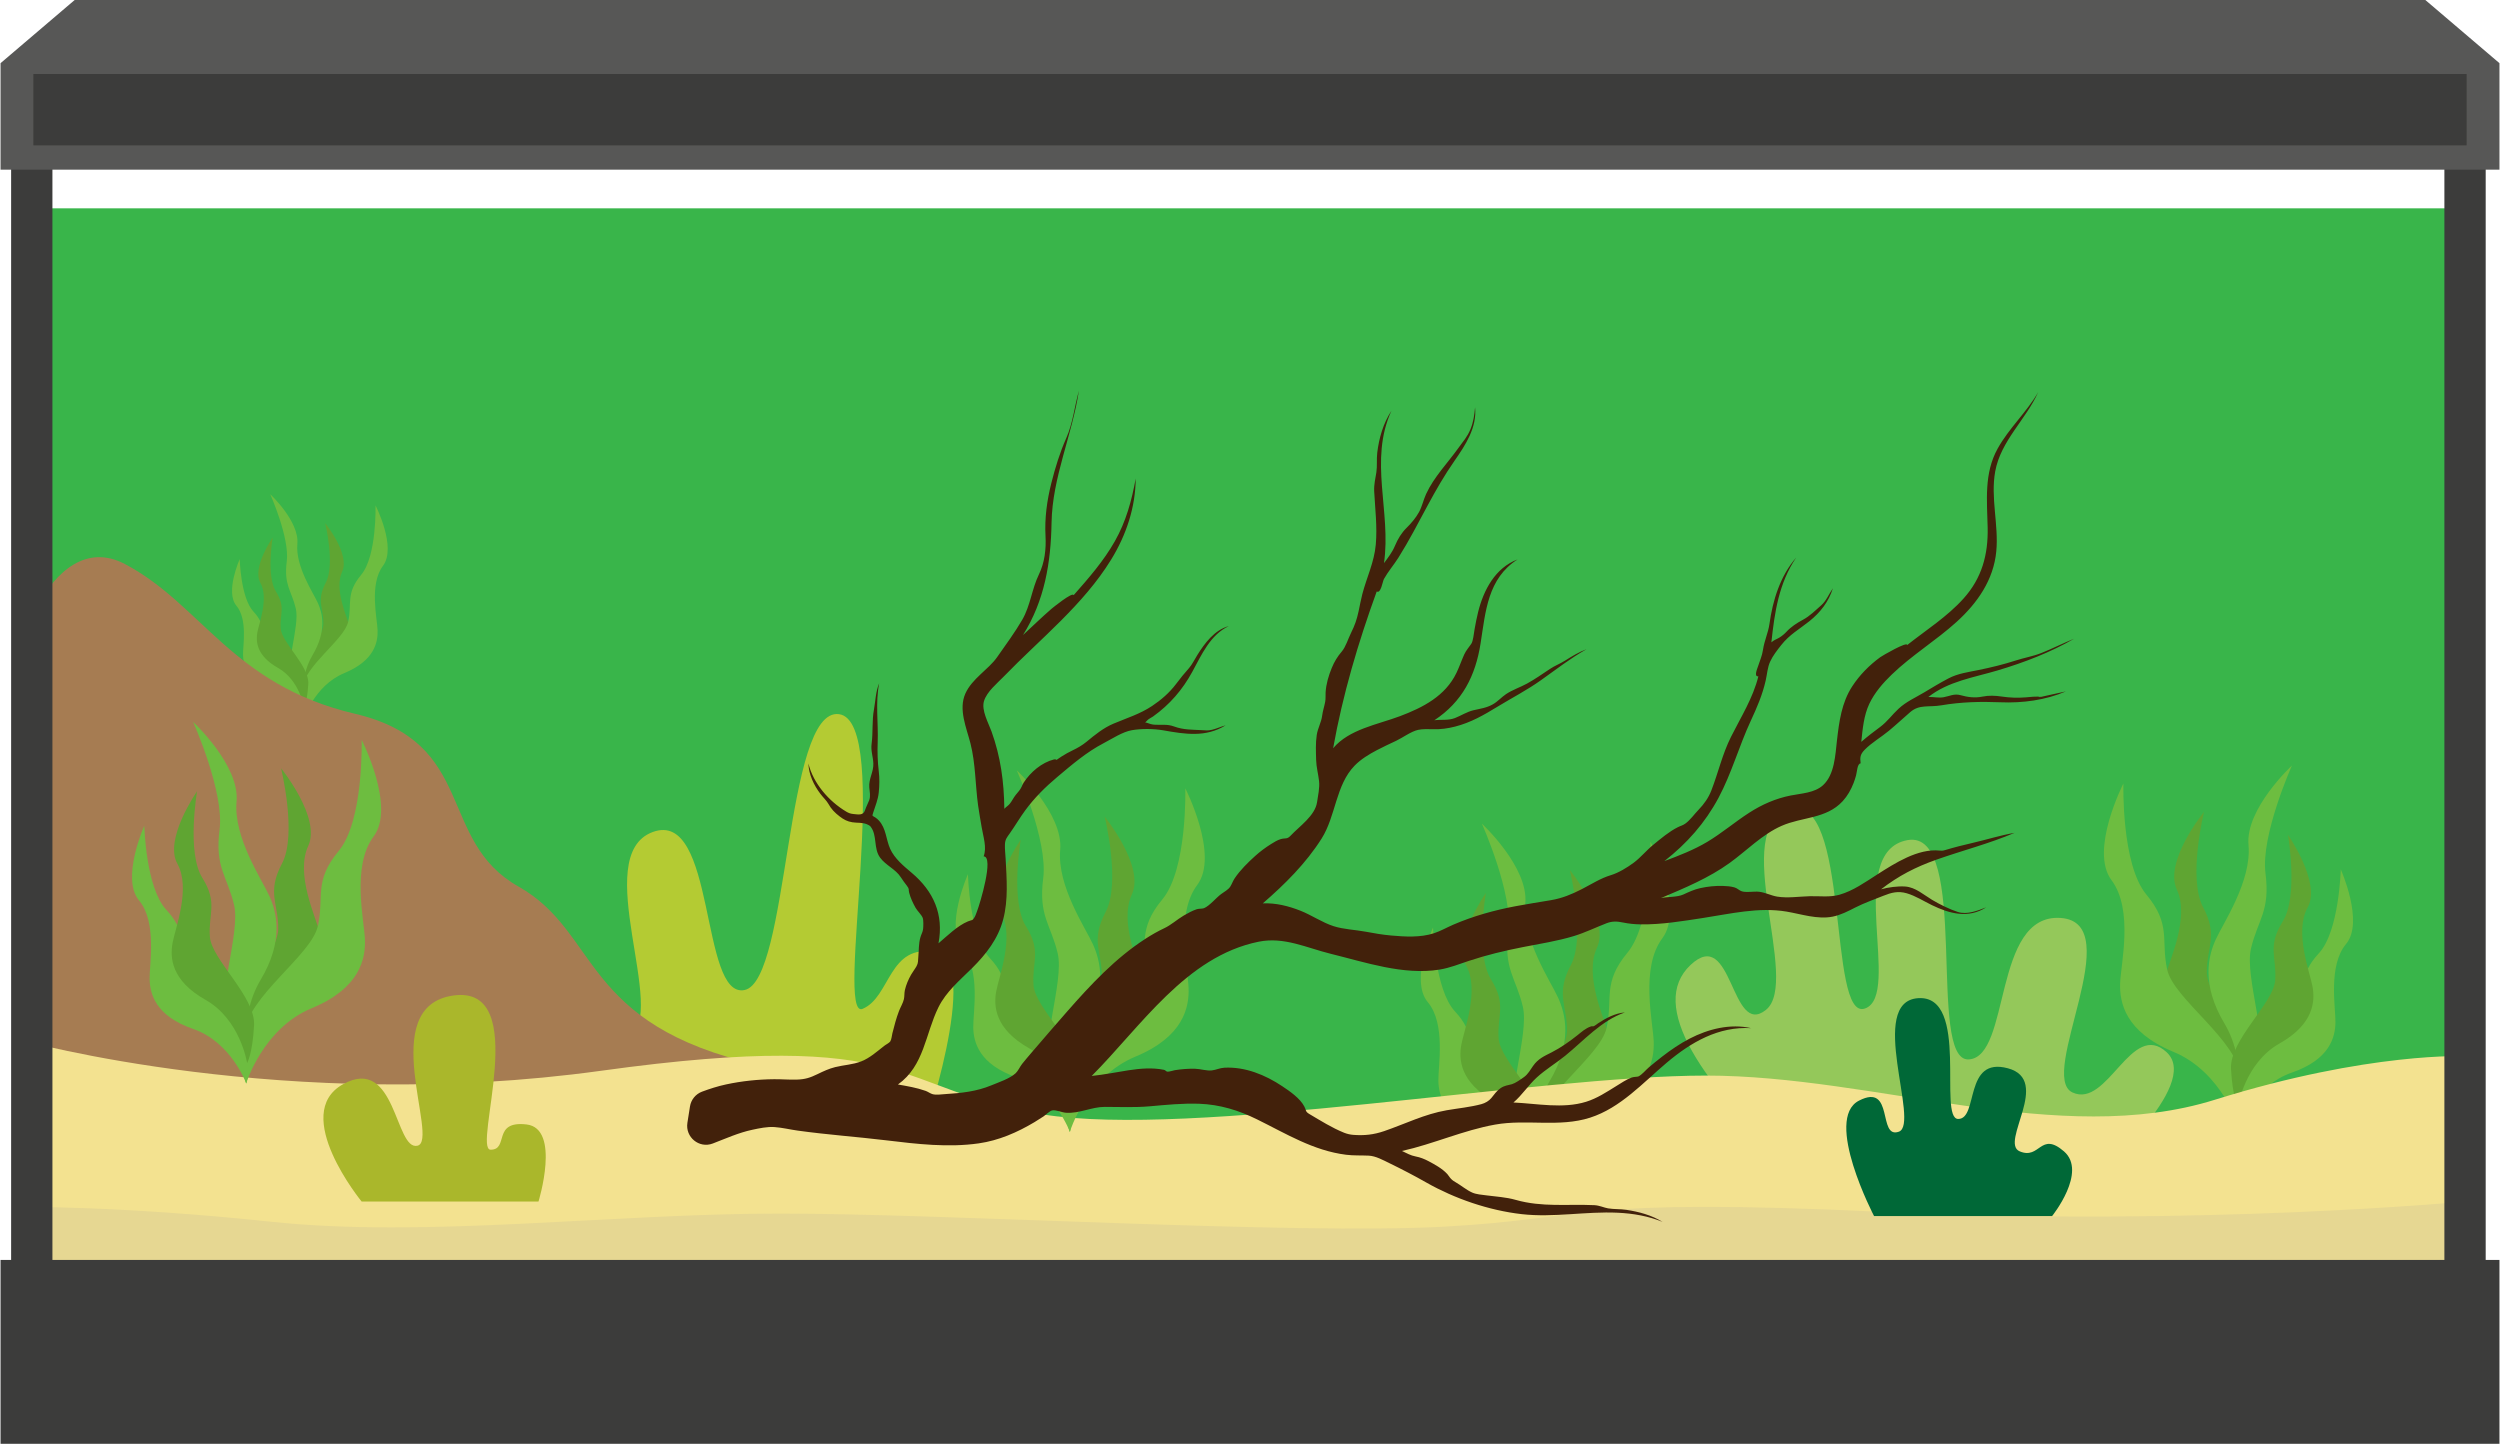 <?xml version="1.0" encoding="UTF-8"?>
<svg width="516px" height="298px" viewBox="0 0 516 298" version="1.1" xmlns="http://www.w3.org/2000/svg" xmlns:xlink="http://www.w3.org/1999/xlink">
    <!-- Generator: Sketch 54.1 (76490) - https://sketchapp.com -->
    <title>Group 151</title>
    <desc>Created with Sketch.</desc>
    <g id="Page-1" stroke="none" stroke-width="1" fill="none" fill-rule="evenodd">
        <g id="Artboard-2" transform="translate(-142, -101)">
            <g id="Group-151">
                <polygon id="Fill-89" fill="#39B54A" points="148 144 651 144 651 374 148 374"></polygon>
                <path d="M204.753,247.914 C204.753,247.914 205.272,241.701 209.987,238.543 C214.702,235.388 214.591,232.138 214.092,230.146 C213.593,228.156 210.93,222.626 212.62,218.997 C214.313,215.369 209.114,208.983 209.114,208.983 C209.114,208.983 211.22,217.523 209.237,221.264 C207.255,225.004 208.766,226.399 208.756,229.67 C208.746,232.941 202.881,238.62 203.396,242.688 C203.911,246.756 204.753,247.914 204.753,247.914" id="Fill-91" fill="#5FA532"></path>
                <path d="M204.606,249.642 C204.606,249.642 206.779,242.528 213.049,239.935 C219.319,237.343 220.01,233.535 219.935,231.102 C219.86,228.669 218.168,221.621 221.047,217.785 C223.928,213.948 219.511,205.321 219.511,205.321 C219.511,205.321 219.794,215.746 216.548,219.645 C213.302,223.545 214.703,225.516 213.864,229.321 C213.026,233.127 204.785,238.392 204.353,243.246 C203.921,248.101 204.606,249.642 204.606,249.642" id="Fill-93" fill="#6DBD40"></path>
                <path d="M207.602,225.441 C206.651,223.339 202.956,217.914 203.376,213.25 C203.797,208.588 197.773,203 197.773,203 C197.773,203 201.819,212.025 201.186,216.907 C200.553,221.79 202.181,222.891 203.055,226.608 C203.929,230.325 200.605,238.652 202.128,243.107 C203.653,247.563 204.662,248.608 204.662,248.608 C204.662,248.608 203.415,241.386 206.468,236.292 C209.519,231.197 208.551,227.543 207.602,225.441" id="Fill-95" fill="#6DBD40"></path>
                <path d="M204.632,249.643 C204.632,249.643 202.689,244.295 197.784,242.604 C192.88,240.914 192.2,238.029 192.162,236.162 C192.125,234.295 193.146,228.816 190.789,226.013 C188.432,223.209 191.477,216.392 191.477,216.392 C191.477,216.392 191.669,224.393 194.308,227.226 C196.948,230.06 195.952,231.637 196.743,234.512 C197.534,237.388 204.055,241.033 204.575,244.732 C205.097,248.431 204.632,249.643 204.632,249.643" id="Fill-97" fill="#6DBD40"></path>
                <path d="M204.736,246.993 C204.736,246.993 203.868,241.387 199.383,238.857 C194.9,236.328 194.793,233.369 195.118,231.525 C195.444,229.681 197.509,224.469 195.742,221.294 C193.973,218.119 198.286,211.948 198.286,211.948 C198.286,211.948 196.92,219.855 198.96,223.109 C200.999,226.365 199.715,227.74 199.934,230.709 C200.152,233.679 205.841,238.417 205.633,242.149 C205.426,245.881 204.736,246.993 204.736,246.993" id="Fill-99" fill="#5FA532"></path>
                <path d="M513.783,344 L574.133,344 C574.133,344 596.519,325.017 589.219,318.204 C581.916,311.396 577.049,329.884 569.752,326.479 C562.452,323.073 581.433,291.438 567.32,290.466 C553.206,289.492 557.098,319.18 548.34,319.665 C539.579,320.156 548.821,271.978 535.684,274.407 C522.543,276.841 534.709,306.437 526.924,309.158 C519.138,311.881 524.01,264.187 511.352,268.079 C498.697,271.972 513.789,303.605 506.486,309.444 C499.181,315.288 499.67,291.901 490.91,300.186 C482.152,308.473 492.855,324.538 513.783,344" id="Fill-101" fill="#94C85A"></path>
                <path d="M262.599,336 L332.194,336 C332.194,336 344.847,299.502 335.111,297.553 C325.377,295.605 325.87,306.797 320.029,309.23 C314.188,311.664 326.356,249.861 315.161,248.402 C303.966,246.941 304.94,303.389 295.694,305.338 C286.446,307.287 289.853,267.863 276.714,272.732 C263.573,277.598 280.117,310.203 271.845,315.072 C263.573,319.939 263.578,282.928 250.92,292.186 C238.265,301.443 262.599,336 262.599,336" id="Fill-103" fill="#B4CB33"></path>
                <path d="M459.029,342.876 C459.029,342.876 459.858,332.934 467.405,327.88 C474.951,322.83 474.773,317.629 473.974,314.442 C473.175,311.256 468.913,302.408 471.62,296.6 C474.327,290.793 466.008,280.574 466.008,280.574 C466.008,280.574 469.379,294.241 466.205,300.227 C463.032,306.212 465.45,308.445 465.434,313.679 C465.42,318.914 456.034,328.001 456.857,334.513 C457.681,341.022 459.029,342.876 459.029,342.876" id="Fill-105" fill="#5FA532"></path>
                <path d="M458.795,345.643 C458.795,345.643 462.273,334.257 472.307,330.108 C482.339,325.959 483.447,319.866 483.326,315.972 C483.205,312.08 480.497,300.8 485.107,294.661 C489.716,288.52 482.648,274.714 482.648,274.714 C482.648,274.714 483.101,291.399 477.906,297.639 C472.711,303.878 474.953,307.034 473.61,313.123 C472.27,319.212 459.08,327.638 458.391,335.407 C457.7,343.176 458.795,345.643 458.795,345.643" id="Fill-107" fill="#6DBD40"></path>
                <path d="M463.587,306.912 C462.066,303.549 456.151,294.866 456.825,287.403 C457.5,279.942 447.858,271 447.858,271 C447.858,271 454.333,285.443 453.32,293.256 C452.308,301.069 454.912,302.831 456.312,308.779 C457.711,314.729 452.391,328.055 454.829,335.183 C457.268,342.315 458.883,343.986 458.883,343.986 C458.883,343.986 456.887,332.43 461.773,324.276 C466.656,316.124 465.107,310.275 463.587,306.912" id="Fill-109" fill="#6DBD40"></path>
                <path d="M458.835,345.643 C458.835,345.643 455.726,337.084 447.878,334.378 C440.029,331.673 438.94,327.057 438.881,324.07 C438.82,321.081 440.453,312.313 436.683,307.828 C432.91,303.34 437.782,292.431 437.782,292.431 C437.782,292.431 438.091,305.234 442.314,309.769 C446.539,314.305 444.945,316.828 446.212,321.429 C447.478,326.031 457.911,331.864 458.744,337.784 C459.579,343.704 458.835,345.643 458.835,345.643" id="Fill-111" fill="#6DBD40"></path>
                <path d="M459.002,341.402 C459.002,341.402 457.613,332.43 450.438,328.382 C443.262,324.336 443.091,319.601 443.611,316.649 C444.133,313.698 447.439,305.357 444.608,300.276 C441.778,295.196 448.68,285.318 448.68,285.318 C448.68,285.318 446.494,297.972 449.759,303.181 C453.022,308.39 450.968,310.591 451.318,315.343 C451.667,320.096 460.772,327.678 460.439,333.65 C460.107,339.623 459.002,341.402 459.002,341.402" id="Fill-113" fill="#5FA532"></path>
                <path d="M603.889,330.876 C603.889,330.876 603.059,320.934 595.512,315.88 C587.966,310.83 588.145,305.629 588.944,302.442 C589.743,299.256 594.004,290.408 591.298,284.6 C588.59,278.793 596.909,268.574 596.909,268.574 C596.909,268.574 593.539,282.241 596.712,288.227 C599.885,294.212 597.467,296.445 597.483,301.679 C597.497,306.914 606.883,316.001 606.06,322.513 C605.236,329.022 603.889,330.876 603.889,330.876" id="Fill-115" fill="#5FA532"></path>
                <path d="M604.122,333.643 C604.122,333.643 600.645,322.257 590.611,318.108 C580.578,313.959 579.471,307.866 579.591,303.972 C579.712,300.08 582.421,288.8 577.81,282.661 C573.201,276.52 580.27,262.714 580.27,262.714 C580.27,262.714 579.816,279.399 585.012,285.639 C590.206,291.878 587.965,295.034 589.307,301.123 C590.647,307.212 603.837,315.638 604.526,323.407 C605.218,331.176 604.122,333.643 604.122,333.643" id="Fill-117" fill="#6DBD40"></path>
                <path d="M599.33,294.912 C600.851,291.549 606.766,282.866 606.092,275.403 C605.417,267.942 615.059,259 615.059,259 C615.059,259 608.585,273.443 609.597,281.256 C610.609,289.069 608.005,290.831 606.605,296.779 C605.207,302.729 610.526,316.055 608.088,323.183 C605.649,330.315 604.035,331.986 604.035,331.986 C604.035,331.986 606.03,320.43 601.144,312.276 C596.261,304.124 597.81,298.275 599.33,294.912" id="Fill-119" fill="#6DBD40"></path>
                <path d="M604.082,333.643 C604.082,333.643 607.191,325.084 615.04,322.378 C622.889,319.673 623.977,315.057 624.037,312.07 C624.097,309.081 622.464,300.313 626.235,295.828 C630.008,291.34 625.135,280.431 625.135,280.431 C625.135,280.431 624.827,293.234 620.603,297.769 C616.379,302.305 617.972,304.828 616.706,309.429 C615.439,314.031 605.006,319.864 604.173,325.784 C603.339,331.704 604.082,333.643 604.082,333.643" id="Fill-121" fill="#6DBD40"></path>
                <path d="M603.915,329.402 C603.915,329.402 605.304,320.43 612.479,316.382 C619.656,312.336 619.827,307.601 619.307,304.649 C618.784,301.698 615.479,293.357 618.309,288.276 C621.139,283.196 614.237,273.318 614.237,273.318 C614.237,273.318 616.424,285.972 613.159,291.181 C609.895,296.39 611.949,298.591 611.599,303.343 C611.25,308.096 602.145,315.678 602.478,321.65 C602.81,327.623 603.915,329.402 603.915,329.402" id="Fill-123" fill="#5FA532"></path>
                <path d="M364.008,366 C364.008,366 335.523,329.15 298.596,320.829 C261.669,312.509 265.89,293.489 249.009,283.979 C232.128,274.47 240.569,254.263 215.247,248.319 C189.927,242.375 183.597,225.733 167.771,217.413 C151.946,209.092 142.449,239.998 145.614,245.941 C148.78,251.885 153,326.772 153,326.772 L153,366 L364.008,366 Z" id="Fill-125" fill="#A67C52"></path>
                <path d="M651.113,319 C651.113,319 631.113,318 599.113,328 C567.113,338 529.113,323 494.113,323 C459.113,323 388.113,336 357.113,331 C326.113,326 331.113,313 266.113,322 C201.113,331 146.328,315.667 146.328,315.667 L146,366.035 L651.113,366.035 L651.113,319 Z" id="Fill-127" fill="#F3E290"></path>
                <path d="M146,350.127 C146,350.127 166,349.789 198,353.171 C230,356.554 268,351.481 303,351.481 C338,351.481 409,355.877 440,354.186 C471,352.495 466,348.098 531,351.142 C596,354.186 650.785,349 650.785,349 L651.113,366.035 L146,366.035 L146,350.127 Z" id="Fill-129" fill="#E6D792"></path>
                <polygon id="Fill-131" fill="#3C3C3B" points="144.297 366.035 152.821 366.035 152.821 131.009 144.297 131.009"></polygon>
                <polygon id="Fill-133" fill="#3C3C3B" points="646.523 366.035 655.047 366.035 655.047 131.009 646.523 131.009"></polygon>
                <polygon id="Fill-134" fill="#3C3C3B" points="142.113 399 657.888 399 657.888 361.052 142.113 361.052"></polygon>
                <path d="M657.888,136.013 L142.113,136.013 L142.113,114.039 C148.086,108.947 151.438,106.092 157.41,101 L642.59,101 C648.564,106.092 651.912,108.947 657.888,114.039 L657.888,136.013 Z" id="Fill-135" fill="#575756"></path>
                <polygon id="Fill-136" fill="#3C3C3B" points="148.887 131.009 651.113 131.009 651.113 116.274 148.887 116.274"></polygon>
                <path d="M201.405,306.88 C208.951,301.83 208.773,296.629 207.974,293.442 C207.175,290.256 202.913,281.408 205.62,275.6 C208.327,269.793 200.008,259.574 200.008,259.574 C200.008,259.574 203.379,273.241 200.205,279.227 C197.032,285.212 199.45,287.445 199.434,292.679 C199.42,297.914 190.034,307.001 190.857,313.513 C191.681,320.022 193.029,321.876 193.029,321.876 C193.029,321.876 193.858,311.934 201.405,306.88 Z" id="Fill-137" fill="#5FA532"></path>
                <path d="M192.795,324.643 C192.795,324.643 196.273,313.257 206.307,309.108 C216.339,304.959 217.447,298.866 217.326,294.972 C217.205,291.08 214.497,279.8 219.107,273.661 C223.716,267.52 216.648,253.714 216.648,253.714 C216.648,253.714 217.101,270.399 211.906,276.639 C206.711,282.878 208.953,286.034 207.61,292.123 C206.27,298.212 193.08,306.638 192.391,314.407 C191.7,322.176 192.795,324.643 192.795,324.643" id="Fill-138" fill="#6DBD40"></path>
                <path d="M197.587,285.912 C196.066,282.549 190.151,273.866 190.825,266.403 C191.5,258.942 181.858,250 181.858,250 C181.858,250 188.333,264.443 187.32,272.256 C186.308,280.069 188.912,281.831 190.312,287.779 C191.711,293.729 186.391,307.055 188.829,314.183 C191.268,321.315 192.883,322.986 192.883,322.986 C192.883,322.986 190.887,311.43 195.773,303.276 C200.656,295.124 199.107,289.275 197.587,285.912" id="Fill-139" fill="#6DBD40"></path>
                <path d="M192.835,324.643 C192.835,324.643 189.726,316.084 181.878,313.378 C174.029,310.673 172.94,306.057 172.881,303.07 C172.82,300.081 174.453,291.313 170.683,286.828 C166.91,282.34 171.782,271.431 171.782,271.431 C171.782,271.431 172.091,284.234 176.314,288.769 C180.539,293.305 178.945,295.828 180.212,300.429 C181.478,305.031 191.911,310.864 192.744,316.784 C193.579,322.704 192.835,324.643 192.835,324.643" id="Fill-140" fill="#6DBD40"></path>
                <path d="M193.002,320.402 C193.002,320.402 191.613,311.43 184.438,307.382 C177.262,303.336 177.091,298.601 177.611,295.649 C178.133,292.698 181.439,284.357 178.608,279.276 C175.778,274.196 182.68,264.318 182.68,264.318 C182.68,264.318 180.494,276.972 183.759,282.181 C187.022,287.39 184.968,289.591 185.318,294.343 C185.667,299.096 194.772,306.678 194.439,312.65 C194.107,318.623 193.002,320.402 193.002,320.402" id="Fill-141" fill="#5FA532"></path>
                <path d="M363.029,331.876 C363.029,331.876 363.858,321.934 371.405,316.88 C378.951,311.83 378.773,306.629 377.974,303.442 C377.175,300.256 372.913,291.408 375.62,285.6 C378.327,279.793 370.008,269.574 370.008,269.574 C370.008,269.574 373.379,283.241 370.205,289.227 C367.032,295.212 369.45,297.445 369.434,302.679 C369.42,307.914 360.034,317.001 360.857,323.513 C361.681,330.022 363.029,331.876 363.029,331.876" id="Fill-142" fill="#5FA532"></path>
                <path d="M362.795,334.643 C362.795,334.643 366.273,323.257 376.307,319.108 C386.339,314.959 387.447,308.866 387.326,304.972 C387.205,301.08 384.497,289.8 389.107,283.661 C393.716,277.52 386.648,263.714 386.648,263.714 C386.648,263.714 387.101,280.399 381.906,286.639 C376.711,292.878 378.953,296.034 377.61,302.123 C376.27,308.212 363.08,316.638 362.391,324.407 C361.7,332.176 362.795,334.643 362.795,334.643" id="Fill-143" fill="#6DBD40"></path>
                <path d="M367.587,295.912 C366.066,292.549 360.151,283.866 360.825,276.403 C361.5,268.942 351.858,260 351.858,260 C351.858,260 358.333,274.443 357.32,282.256 C356.308,290.069 358.912,291.831 360.312,297.779 C361.711,303.729 356.391,317.055 358.829,324.183 C361.268,331.315 362.883,332.986 362.883,332.986 C362.883,332.986 360.887,321.43 365.773,313.276 C370.656,305.124 369.107,299.275 367.587,295.912" id="Fill-144" fill="#6DBD40"></path>
                <path d="M362.835,334.643 C362.835,334.643 359.726,326.084 351.878,323.378 C344.029,320.673 342.94,316.057 342.881,313.07 C342.82,310.081 344.453,301.313 340.683,296.828 C336.91,292.34 341.782,281.431 341.782,281.431 C341.782,281.431 342.091,294.234 346.314,298.769 C350.539,303.305 348.945,305.828 350.212,310.429 C351.478,315.031 361.911,320.864 362.744,326.784 C363.579,332.704 362.835,334.643 362.835,334.643" id="Fill-145" fill="#6DBD40"></path>
                <path d="M363.002,330.402 C363.002,330.402 361.613,321.43 354.438,317.382 C347.262,313.336 347.091,308.601 347.611,305.649 C348.133,302.698 351.439,294.357 348.608,289.276 C345.778,284.196 352.68,274.318 352.68,274.318 C352.68,274.318 350.494,286.972 353.759,292.181 C357.022,297.39 354.968,299.591 355.318,304.343 C355.667,309.096 364.772,316.678 364.439,322.65 C364.107,328.623 363.002,330.402 363.002,330.402" id="Fill-146" fill="#5FA532"></path>
                <path d="M563,244.895 C563.55,244.778 563.044,244.763 563,244.895" id="Fill-147" fill="#42210B"></path>
                <path d="M531.866,251.835 C533.36,250.597 534.776,249.275 536.241,248.005 C538.193,246.312 540.022,247.036 542.737,246.57 C546.748,245.882 550.83,245.778 554.896,245.951 C559.428,246.144 564.215,245.514 568.4,243.704 C566.597,244.076 564.801,244.51 563,244.896 C563.096,244.608 560.268,244.922 560.085,244.937 C558.454,245.069 556.799,245.013 555.183,244.77 C553.858,244.571 552.507,244.507 551.194,244.777 C549.609,245.103 548.12,244.894 546.644,244.48 C545.338,244.113 544.347,244.7 543.161,244.909 C542.072,245.101 541.073,244.811 540.011,244.86 C544.14,241.607 549.412,240.836 554.323,239.37 C559.824,237.727 565.126,235.692 570.111,232.827 C567.816,233.751 565.608,234.883 563.303,235.793 C561.593,236.468 559.84,236.749 558.051,237.327 C555.536,238.141 552.963,238.765 550.375,239.293 C548.232,239.73 546.115,239.996 544.155,241.027 C542.469,241.914 540.769,242.937 539.139,243.918 C537.334,245.004 535.472,245.793 533.864,247.282 C532.525,248.522 531.562,249.921 530.084,251.029 C528.767,252.016 527.448,252.996 526.17,254.119 C526.445,251.475 526.68,248.681 527.835,246.246 C528.917,243.962 530.645,241.976 532.45,240.235 C536.602,236.231 541.585,233.218 545.854,229.348 C550.128,225.473 553.475,220.689 554.033,214.807 C554.553,209.304 552.815,203.753 553.815,198.277 C554.967,191.976 560.145,187.609 562.689,181.933 C560.291,186.098 556.64,189.387 554.312,193.594 C551.475,198.72 552.13,204.309 552.252,209.927 C552.372,215.483 551.053,220.33 547.282,224.526 C543.897,228.293 539.579,231.025 535.633,234.14 C535.724,233.31 530.523,236.325 530.102,236.632 C527.842,238.283 525.848,240.294 524.313,242.64 C522.108,246.007 521.591,249.96 521.142,253.887 C520.809,256.809 520.661,260.874 518.281,263.061 C516.532,264.668 513.807,264.75 511.595,265.191 C508.486,265.812 505.691,267.038 503.033,268.752 C500.085,270.652 497.405,272.949 494.394,274.753 C491.619,276.416 488.544,277.603 485.523,278.734 C490.179,275.085 493.909,270.894 496.708,265.659 C499.422,260.581 500.938,254.981 503.361,249.773 C504.623,247.063 505.763,244.42 506.432,241.49 C506.732,240.172 506.804,238.767 507.363,237.55 C507.934,236.308 508.795,235.224 509.634,234.157 C511.343,231.981 513.345,230.903 515.472,229.205 C517.723,227.408 519.448,225.183 520.309,222.417 C519.475,223.624 518.956,225.004 517.901,225.931 C516.676,227.006 515.565,228.149 514.106,228.932 C512.876,229.592 511.688,230.358 510.74,231.384 C510.307,231.853 509.8,232.272 509.242,232.614 C508.708,232.94 508.122,233.096 507.612,233.583 C508.273,227.386 509.153,221.354 512.733,216.081 C509.429,219.894 507.887,224.915 507.206,229.833 C506.969,231.546 506.163,233.228 505.883,235.109 C505.689,236.404 505.268,237.242 504.886,238.45 C504.726,238.954 503.928,240.729 504.927,240.59 C503.811,245.102 501.337,248.973 499.277,253.089 C497.472,256.698 496.66,260.451 495.212,264.181 C494.633,265.67 493.7,266.983 492.588,268.131 C491.74,269.007 490.877,270.242 489.866,270.979 C489.322,271.375 488.947,271.412 488.301,271.736 C486.483,272.647 484.808,274.088 483.24,275.358 C481.837,276.496 480.618,278.011 479.221,279.048 C477.825,280.085 476.057,281.155 474.482,281.632 C472.338,282.28 470.505,283.481 468.534,284.495 C466.458,285.564 464.425,286.406 462.127,286.793 C459.709,287.2 457.282,287.575 454.873,288.029 C450.466,288.858 446.116,290.064 441.99,291.838 C440.653,292.413 439.366,293.163 437.98,293.618 C435.141,294.55 431.948,294.336 429.139,294.089 C427.37,293.934 425.623,293.633 423.877,293.303 C421.764,292.905 419.295,292.827 417.221,292.152 C414.878,291.389 412.709,289.877 410.406,288.969 C407.936,287.994 405.316,287.338 402.643,287.457 C407.206,283.501 411.536,279.205 414.779,274.082 C417.727,269.424 417.675,263.064 421.582,259.039 C422.894,257.688 424.557,256.692 426.21,255.82 C427.509,255.134 428.848,254.526 430.175,253.896 C431.53,253.251 433.247,251.962 434.705,251.643 C435.59,251.448 436.884,251.479 437.792,251.51 C439.338,251.564 440.824,251.354 442.324,250.97 C445.578,250.137 448.23,248.602 451.065,246.873 C454.073,245.038 457.17,243.448 460.047,241.398 C463.14,239.195 466.15,236.866 469.462,234.991 C467.912,235.566 466.441,236.459 465.049,237.338 C463.976,238.015 462.934,238.384 461.885,239.085 C460.327,240.124 458.814,241.192 457.17,242.094 C455.752,242.872 454.172,243.374 452.829,244.279 C451.896,244.909 451.112,245.814 450.136,246.367 C448.801,247.123 447.53,247.264 446.148,247.588 C444.756,247.915 443.579,248.709 442.307,249.203 C440.894,249.753 439.523,249.466 438.052,249.661 C443.821,245.851 446.538,240.505 447.592,233.792 C448.624,227.211 449.058,220.401 455.231,216.461 C450.616,218.209 448.216,222.773 447.089,227.305 C446.796,228.48 446.568,229.668 446.355,230.859 C446.184,231.815 446.071,233.297 445.665,233.897 C445.174,234.622 444.6,235.231 444.21,236.097 C443.647,237.343 443.208,238.642 442.616,239.876 C440.323,244.655 435.694,247.036 430.931,248.827 C426.336,250.556 420.469,251.496 417.16,255.434 C419.138,244.377 422.322,233.635 426.153,223.082 C427.017,223.591 427.367,221.006 427.644,220.505 C428.476,218.998 429.708,217.571 430.635,216.098 C432.833,212.603 434.673,209.018 436.628,205.393 C438.366,202.171 440.101,199.134 442.2,196.124 C444.462,192.88 446.882,189.219 446.454,185.073 C446.314,186.642 446.119,188.077 445.519,189.555 C444.867,191.163 444.022,192.057 443.06,193.402 C440.843,196.507 437.956,199.465 436.353,202.952 C435.801,204.154 435.523,205.514 434.895,206.676 C434.244,207.881 433.226,209.06 432.342,209.925 C431.267,210.976 430.495,212.272 429.915,213.658 C429.339,215.034 428.518,216.056 427.655,217.228 C429.189,206.613 424.484,196.035 429.194,185.786 C427.501,188.351 426.623,191.431 426.261,194.46 C426.102,195.78 426.282,197.196 426.081,198.494 C425.897,199.678 425.558,201.002 425.633,202.407 C425.827,206.085 426.29,209.716 425.961,213.407 C425.635,217.058 424.1,220.13 423.184,223.619 C422.873,224.805 422.668,226.02 422.404,227.217 C422.033,228.905 421.643,230.034 420.882,231.569 C420.249,232.844 419.77,234.508 418.938,235.48 C418.044,236.524 417.398,237.586 416.87,238.877 C416.221,240.457 415.706,242.19 415.606,243.903 C415.564,244.615 415.644,245.191 415.517,245.865 C415.334,246.834 415.013,247.751 414.888,248.739 C414.714,250.124 413.995,251.259 413.774,252.709 C413.519,254.388 413.607,256.146 413.65,257.838 C413.688,259.327 414.087,260.733 414.252,262.199 C414.41,263.601 414.047,265.189 413.841,266.578 C413.427,269.371 410.213,271.53 408.362,273.502 C407.631,274.281 407.303,273.911 406.333,274.198 C405.637,274.403 404.993,274.807 404.382,275.189 C403.208,275.919 402.097,276.743 401.071,277.67 C399.554,279.039 398.018,280.546 396.853,282.259 C396.484,282.801 396.282,283.419 395.95,283.962 C395.538,284.634 394.731,285.024 394.047,285.533 C392.964,286.336 391.654,287.981 390.5,288.45 C390.153,288.591 389.432,288.523 389.012,288.663 C388.071,288.977 387.179,289.466 386.328,289.968 C384.938,290.787 383.737,291.915 382.287,292.594 C380.945,293.223 379.659,293.965 378.414,294.769 C372.222,298.766 367.13,304.225 362.299,309.728 C359.812,312.561 357.356,315.42 354.9,318.278 C354.247,319.039 353.594,319.802 352.969,320.586 C352.523,321.147 352.129,322.06 351.623,322.523 C350.391,323.649 348.146,324.375 346.616,325.013 C343.59,326.274 340.426,326.619 337.17,326.815 C336.295,326.868 335.16,327.07 334.389,326.805 C333.94,326.649 333.5,326.317 333.032,326.15 C331.211,325.5 329.234,325.172 327.335,324.838 C332.769,320.973 332.972,314.419 335.689,308.911 C337.299,305.649 340.117,303.321 342.654,300.803 C345.536,297.941 348.004,294.778 349.055,290.787 C350.135,286.695 349.776,282.384 349.559,278.208 C349.51,277.252 349.381,276.264 349.418,275.307 C349.46,274.231 349.823,273.85 350.413,273.016 C351.526,271.444 352.492,269.775 353.635,268.223 C355.523,265.657 357.756,263.442 360.192,261.396 C363.267,258.813 366.235,256.246 369.817,254.378 C371.561,253.468 373.696,252.044 375.623,251.712 C377.595,251.371 380.128,251.393 382.094,251.74 C386.571,252.53 390.866,253.254 394.971,250.702 C394.017,250.959 393.126,251.396 392.154,251.626 C391.259,251.839 390.859,251.746 390.03,251.701 C388.022,251.593 386.295,251.663 384.352,250.953 C382.841,250.399 381.875,250.695 380.242,250.575 C379.752,250.54 379.274,250.393 378.814,250.218 C378.141,249.963 378.228,250.385 378.762,249.721 C379.033,249.385 379.626,249.144 379.974,248.895 C383.439,246.419 386.057,243.383 388.093,239.655 C390.006,236.151 391.796,232.026 395.622,230.228 C392.7,230.998 390.655,233.758 389.137,236.185 C388.585,237.069 388.016,238.221 387.428,238.878 C386.47,239.949 385.601,241.032 384.721,242.198 C383.371,243.987 381.65,245.478 379.789,246.714 C377.268,248.391 374.559,249.206 371.81,250.369 C369.738,251.245 368.012,252.658 366.292,254.076 C365.42,254.796 364.445,255.371 363.422,255.854 C362.617,256.232 361.817,256.686 361.054,257.173 C360.72,257.382 360.395,257.604 360.079,257.837 C359.926,257.726 359.753,257.693 359.562,257.739 C356.984,258.398 354.696,260.362 353.283,262.542 C353.114,262.802 353.001,263.089 352.872,263.37 C352.566,264.042 352.124,264.481 351.645,265.072 C351.196,265.628 350.893,266.295 350.461,266.849 C350.104,267.306 349.706,267.481 349.296,267.939 C349.227,262.377 348.542,257.206 346.643,251.961 C346.008,250.204 344.521,247.6 345.097,245.701 C345.687,243.756 347.817,242.04 349.184,240.628 C356.756,232.81 365.583,225.868 371.345,216.494 C374.451,211.443 376.369,205.732 376.41,199.769 C375.579,204.335 374.422,208.609 372.119,212.683 C369.799,216.79 366.705,220.324 363.602,223.846 C363.417,223.081 359.227,226.486 359.003,226.681 C356.996,228.415 355.102,230.276 353.148,232.069 C357.61,224.95 358.902,217.148 359.04,208.897 C359.198,199.501 363.297,190.843 364.689,181.635 C363.797,184.822 363.43,188.384 362.08,191.421 C360.769,194.369 359.789,197.554 358.987,200.751 C358.096,204.301 357.595,207.959 357.794,211.614 C357.943,214.36 357.616,217.12 356.43,219.564 C354.972,222.571 354.666,226.028 353.001,228.904 C351.486,231.521 349.558,234.124 347.801,236.642 C346.024,239.186 342.644,241.042 341.253,244.15 C339.789,247.421 341.478,251.202 342.302,254.436 C343.363,258.599 343.296,262.985 343.877,267.233 C344.083,268.736 344.371,270.229 344.613,271.727 C344.926,273.657 345.725,275.892 345.025,277.755 C347.207,277.794 344.261,287.537 343.668,289.063 C343.509,289.474 343.365,289.946 343.139,290.329 C342.679,291.107 342.653,290.818 341.788,291.174 C339.627,292.062 337.462,294.207 335.704,295.701 C336.831,289.76 334.696,284.959 330.154,281.131 C328.515,279.75 326.637,278.207 325.732,276.202 C324.866,274.281 324.907,271.957 323.389,270.345 C323.174,270.116 322.948,269.913 322.686,269.741 C322.019,269.302 321.973,269.547 322.225,268.735 C322.667,267.31 323.216,266.106 323.374,264.575 C323.524,263.112 323.554,261.632 323.376,260.171 C323.137,258.204 323.076,256.224 323.153,254.243 C323.309,250.206 322.656,246.051 323.464,242.02 C322.742,243.698 322.689,245.788 322.378,247.475 C321.963,249.724 322.208,252.189 321.905,254.485 C321.706,256 322.191,257.101 322.257,258.551 C322.338,260.351 321.266,261.734 321.424,263.549 C321.499,264.419 321.721,265.317 321.396,266.184 C321.157,266.819 320.769,267.517 320.54,268.226 C320.185,269.326 319.223,269.125 318.17,269.017 C317.538,268.952 317.176,268.823 316.66,268.517 C313.053,266.366 309.866,262.69 308.854,258.582 C308.923,260.847 309.986,263.09 311.34,264.864 C311.861,265.549 312.63,266.288 312.964,266.893 C313.571,267.988 314.281,268.732 315.305,269.512 C316.153,270.156 316.867,270.55 317.931,270.718 C318.902,270.872 319.991,270.732 320.911,271.118 C321.226,271.251 321.491,271.381 321.728,271.637 C321.715,271.625 321.7,271.614 321.685,271.604 C323.125,273.455 322.234,276.111 323.673,278.042 C324.877,279.657 326.851,280.377 327.94,282.082 C328.321,282.679 328.744,283.249 329.177,283.81 C329.771,284.581 329.454,284.526 329.655,285.273 C329.952,286.373 330.412,287.368 330.971,288.363 C331.343,289.024 332.18,289.784 332.442,290.431 C332.629,290.89 332.585,292.213 332.534,292.703 C332.464,293.389 332.181,293.737 331.967,294.481 C331.596,295.763 331.665,297.157 331.543,298.47 C331.464,299.316 331.557,299.729 331.165,300.438 C330.836,301.03 330.394,301.566 330.058,302.16 C329.493,303.158 329.031,304.221 328.77,305.341 C328.628,305.953 328.701,306.614 328.573,307.202 C328.397,308.013 327.875,308.841 327.564,309.647 C326.984,311.149 326.585,312.708 326.189,314.267 C326.068,314.743 326.016,315.545 325.755,315.944 C325.537,316.274 324.847,316.593 324.466,316.894 C323.001,318.045 321.539,319.364 319.784,320.059 C318.017,320.758 316.182,320.8 314.362,321.257 C313.101,321.574 311.933,322.115 310.765,322.686 C309.215,323.441 308.203,323.777 306.465,323.83 C304.905,323.877 303.339,323.737 301.774,323.751 C298.44,323.779 295.103,324.128 291.843,324.829 C290.137,325.196 288.505,325.721 286.896,326.322 C285.578,326.815 284.629,327.986 284.41,329.378 L283.878,332.756 C283.414,335.709 286.31,338.091 289.102,337.024 C289.123,337.017 289.142,337.009 289.163,337.001 C291.845,335.975 294.47,334.779 297.291,334.182 C298.735,333.875 300.362,333.525 301.839,333.626 C303.428,333.735 305.045,334.133 306.624,334.354 C312.711,335.204 318.845,335.631 324.947,336.367 C331.223,337.125 337.715,337.895 344.016,336.991 C348.134,336.401 351.976,334.731 355.524,332.605 C356.153,332.228 356.772,331.834 357.383,331.429 C357.817,331.139 358.634,330.308 359.161,330.19 C359.918,330.023 361.149,330.613 362.013,330.672 C364.826,330.863 367.291,329.462 370.02,329.463 C373.145,329.465 376.159,329.617 379.303,329.341 C382.695,329.042 386.101,328.694 389.512,328.815 C393.781,328.966 397.647,330.166 401.441,332.032 C407.43,334.978 413.085,338.503 419.842,339.343 C421.401,339.536 422.934,339.452 424.493,339.524 C425.94,339.591 427.429,340.424 428.766,341.074 C431.352,342.331 433.901,343.658 436.402,345.078 C442.275,348.412 449.301,350.829 456.094,351.601 C462.708,352.353 469.321,350.986 475.945,351.308 C479.09,351.461 482.228,351.995 485.15,353.201 C482.92,351.804 480.232,351.092 477.651,350.708 C476.416,350.523 475.11,350.612 473.892,350.403 C473.043,350.259 472.131,349.795 471.063,349.746 C465.516,349.491 460.283,350.209 454.836,348.654 C452.83,348.082 450.823,347.994 448.774,347.72 C447.868,347.6 446.73,347.525 445.887,347.155 C444.683,346.627 443.565,345.65 442.408,344.994 C441.813,344.657 441.59,344.444 441.257,344.04 C441.06,343.803 440.914,343.534 440.699,343.3 C439.651,342.155 438.064,341.314 436.838,340.659 C436.009,340.218 435.125,339.868 434.201,339.695 C433.116,339.491 432.398,339.033 431.363,338.563 C437.87,337.116 444.047,334.282 450.614,333.112 C457.08,331.96 463.834,333.727 470.188,331.689 C476.501,329.663 481.122,324.459 486.051,320.308 C491.027,316.115 496.72,312.806 503.447,313.214 C499.128,312.227 494.593,313.376 490.736,315.374 C488.725,316.415 486.847,317.709 485.057,319.091 C484.118,319.816 483.198,320.568 482.291,321.334 C481.692,321.84 480.887,322.842 480.174,323.172 C479.939,323.28 479.223,323.231 478.747,323.412 C477.65,323.83 476.625,324.525 475.634,325.139 C473.637,326.377 471.637,327.705 469.372,328.406 C464.57,329.893 459.281,328.775 454.378,328.556 C456.184,327.006 457.437,324.997 459.181,323.399 C460.996,321.737 463.121,320.474 465.029,318.929 C468.922,315.776 472.512,311.628 477.38,309.969 C475.422,310.101 473.455,311.145 471.851,312.203 C471.608,312.363 471.337,312.619 471.081,312.741 C470.5,313.017 470.909,312.68 470.37,312.857 C469.273,313.22 468.479,313.959 467.589,314.667 C465.92,315.994 464.157,317.235 462.255,318.206 C460.701,318.998 459.483,319.512 458.441,320.986 C457.836,321.844 457.39,322.704 456.564,323.3 C455.843,323.819 454.751,324.581 454.077,324.772 C453.226,325.013 452.533,325.037 451.711,325.602 C450.869,326.179 450.431,326.889 449.803,327.642 C449.307,328.236 448.578,328.674 447.753,328.897 C445.459,329.514 442.955,329.751 440.61,330.155 C436.034,330.946 432.054,332.961 427.719,334.452 C425.522,335.207 423.602,335.409 421.33,335.237 C420.667,335.188 420.011,335.035 419.394,334.785 C416.874,333.762 414.598,332.317 412.278,330.95 C411.379,330.421 411.658,330.239 411.22,329.396 C410.324,327.673 408.228,326.245 406.654,325.193 C403.161,322.857 398.983,321.148 394.713,321.374 C393.795,321.422 392.977,321.831 392.122,321.934 C391.069,322.06 389.743,321.61 388.648,321.59 C387.264,321.563 385.879,321.664 384.512,321.88 C384.07,321.949 383.344,322.239 382.906,322.189 C382.748,322.17 382.493,321.863 382.276,321.818 C379.854,321.32 377.365,321.533 374.934,321.904 C372.363,322.296 369.92,322.812 367.327,323.076 C377.454,312.922 386.778,298.401 401.804,295.365 C407.051,294.306 411.671,296.636 416.69,297.87 C423.834,299.626 431.68,302.322 439.108,301.126 C441.213,300.787 443.151,299.996 445.161,299.33 C448.821,298.116 452.57,297.216 456.351,296.476 C459.855,295.789 463.413,295.246 466.835,294.207 C469.171,293.497 471.316,292.435 473.576,291.563 C474.8,291.09 475.792,291.16 477.013,291.412 C478.205,291.658 479.421,291.775 480.637,291.791 C484.952,291.848 489.227,291.125 493.476,290.475 C499.15,289.606 504.986,288.189 510.717,289.149 C513.778,289.663 517.142,290.82 520.263,290.194 C521.944,289.857 523.426,289.076 524.935,288.309 C526.78,287.372 528.788,286.667 530.709,285.894 C532.379,285.221 533.783,284.857 535.554,285.376 C537.38,285.91 539.03,286.983 540.731,287.811 C544.402,289.598 548.274,290.64 551.955,288.27 C550.221,288.951 548.004,289.844 546.104,289.231 C544.406,288.684 542.357,287.669 540.766,286.718 C539.006,285.665 537.351,284.122 535.222,283.976 C533.725,283.873 531.681,284.139 530.252,284.552 C533.855,281.762 537.394,279.946 541.696,278.428 C547.052,276.537 552.568,275.129 557.803,272.9 C554.902,273.394 552.027,274.312 549.166,274.971 C548.216,275.189 547.266,275.411 546.324,275.661 C545.371,275.914 544.413,276.163 543.47,276.457 C542.962,276.616 542.696,276.596 542.363,276.562 C537.872,276.091 533.118,279.156 529.428,281.515 C526.981,283.078 524.476,284.878 521.648,285.677 C519.665,286.238 517.581,285.926 515.551,285.979 C513.382,286.034 510.963,286.412 508.823,286.064 C507.569,285.86 506.408,285.224 505.108,285.063 C503.981,284.924 502.279,285.306 501.367,284.914 C500.888,284.709 500.542,284.305 499.947,284.145 C499.195,283.941 498.392,283.879 497.616,283.856 C496.053,283.808 494.48,283.969 492.955,284.304 C491.653,284.589 490.629,285.085 489.444,285.624 C488.163,286.206 486.29,286.051 484.817,286.365 C489.697,284.296 494.677,282.233 498.998,279.115 C502.522,276.572 505.701,273.23 509.723,271.456 C513.982,269.579 518.933,270.049 522.328,266.365 C523.324,265.284 524.047,263.985 524.578,262.623 C524.781,262.104 524.945,261.575 525.093,261.038 C525.289,260.324 525.344,258.585 526.033,258.564 C525.887,257.324 525.927,256.718 526.87,255.751 C528.291,254.294 530.283,253.146 531.866,251.835" id="Fill-148" fill="#42210B"></path>
                <path d="M216.643,349 L253.144,349 C253.144,349 257.809,333.909 250.674,333.085 C243.539,332.262 247.108,338.299 243.263,338.299 C239.421,338.299 251.901,304.268 235.643,306.463 C219.387,308.658 232.836,336.378 228.169,337.475 C223.504,338.572 223.78,318.688 212.801,324.787 C201.823,330.887 216.643,349 216.643,349" id="Fill-149" fill="#AAB72B"></path>
                <path d="M528.807,352 L565.549,352 C565.549,352 572.897,342.871 567.999,338.64 C563.099,334.407 563.099,340.421 558.869,338.64 C554.637,336.858 565.547,323.942 556.418,321.492 C547.29,319.044 550.408,331.947 546.176,331.952 C541.946,331.958 548.625,306.35 537.937,307.02 C527.248,307.688 538.382,332.971 533.929,334.58 C529.476,336.188 533.039,324.389 525.69,328.174 C518.341,331.958 528.807,352 528.807,352" id="Fill-150" fill="#006837"></path>
            </g>
        </g>
    </g>
</svg>